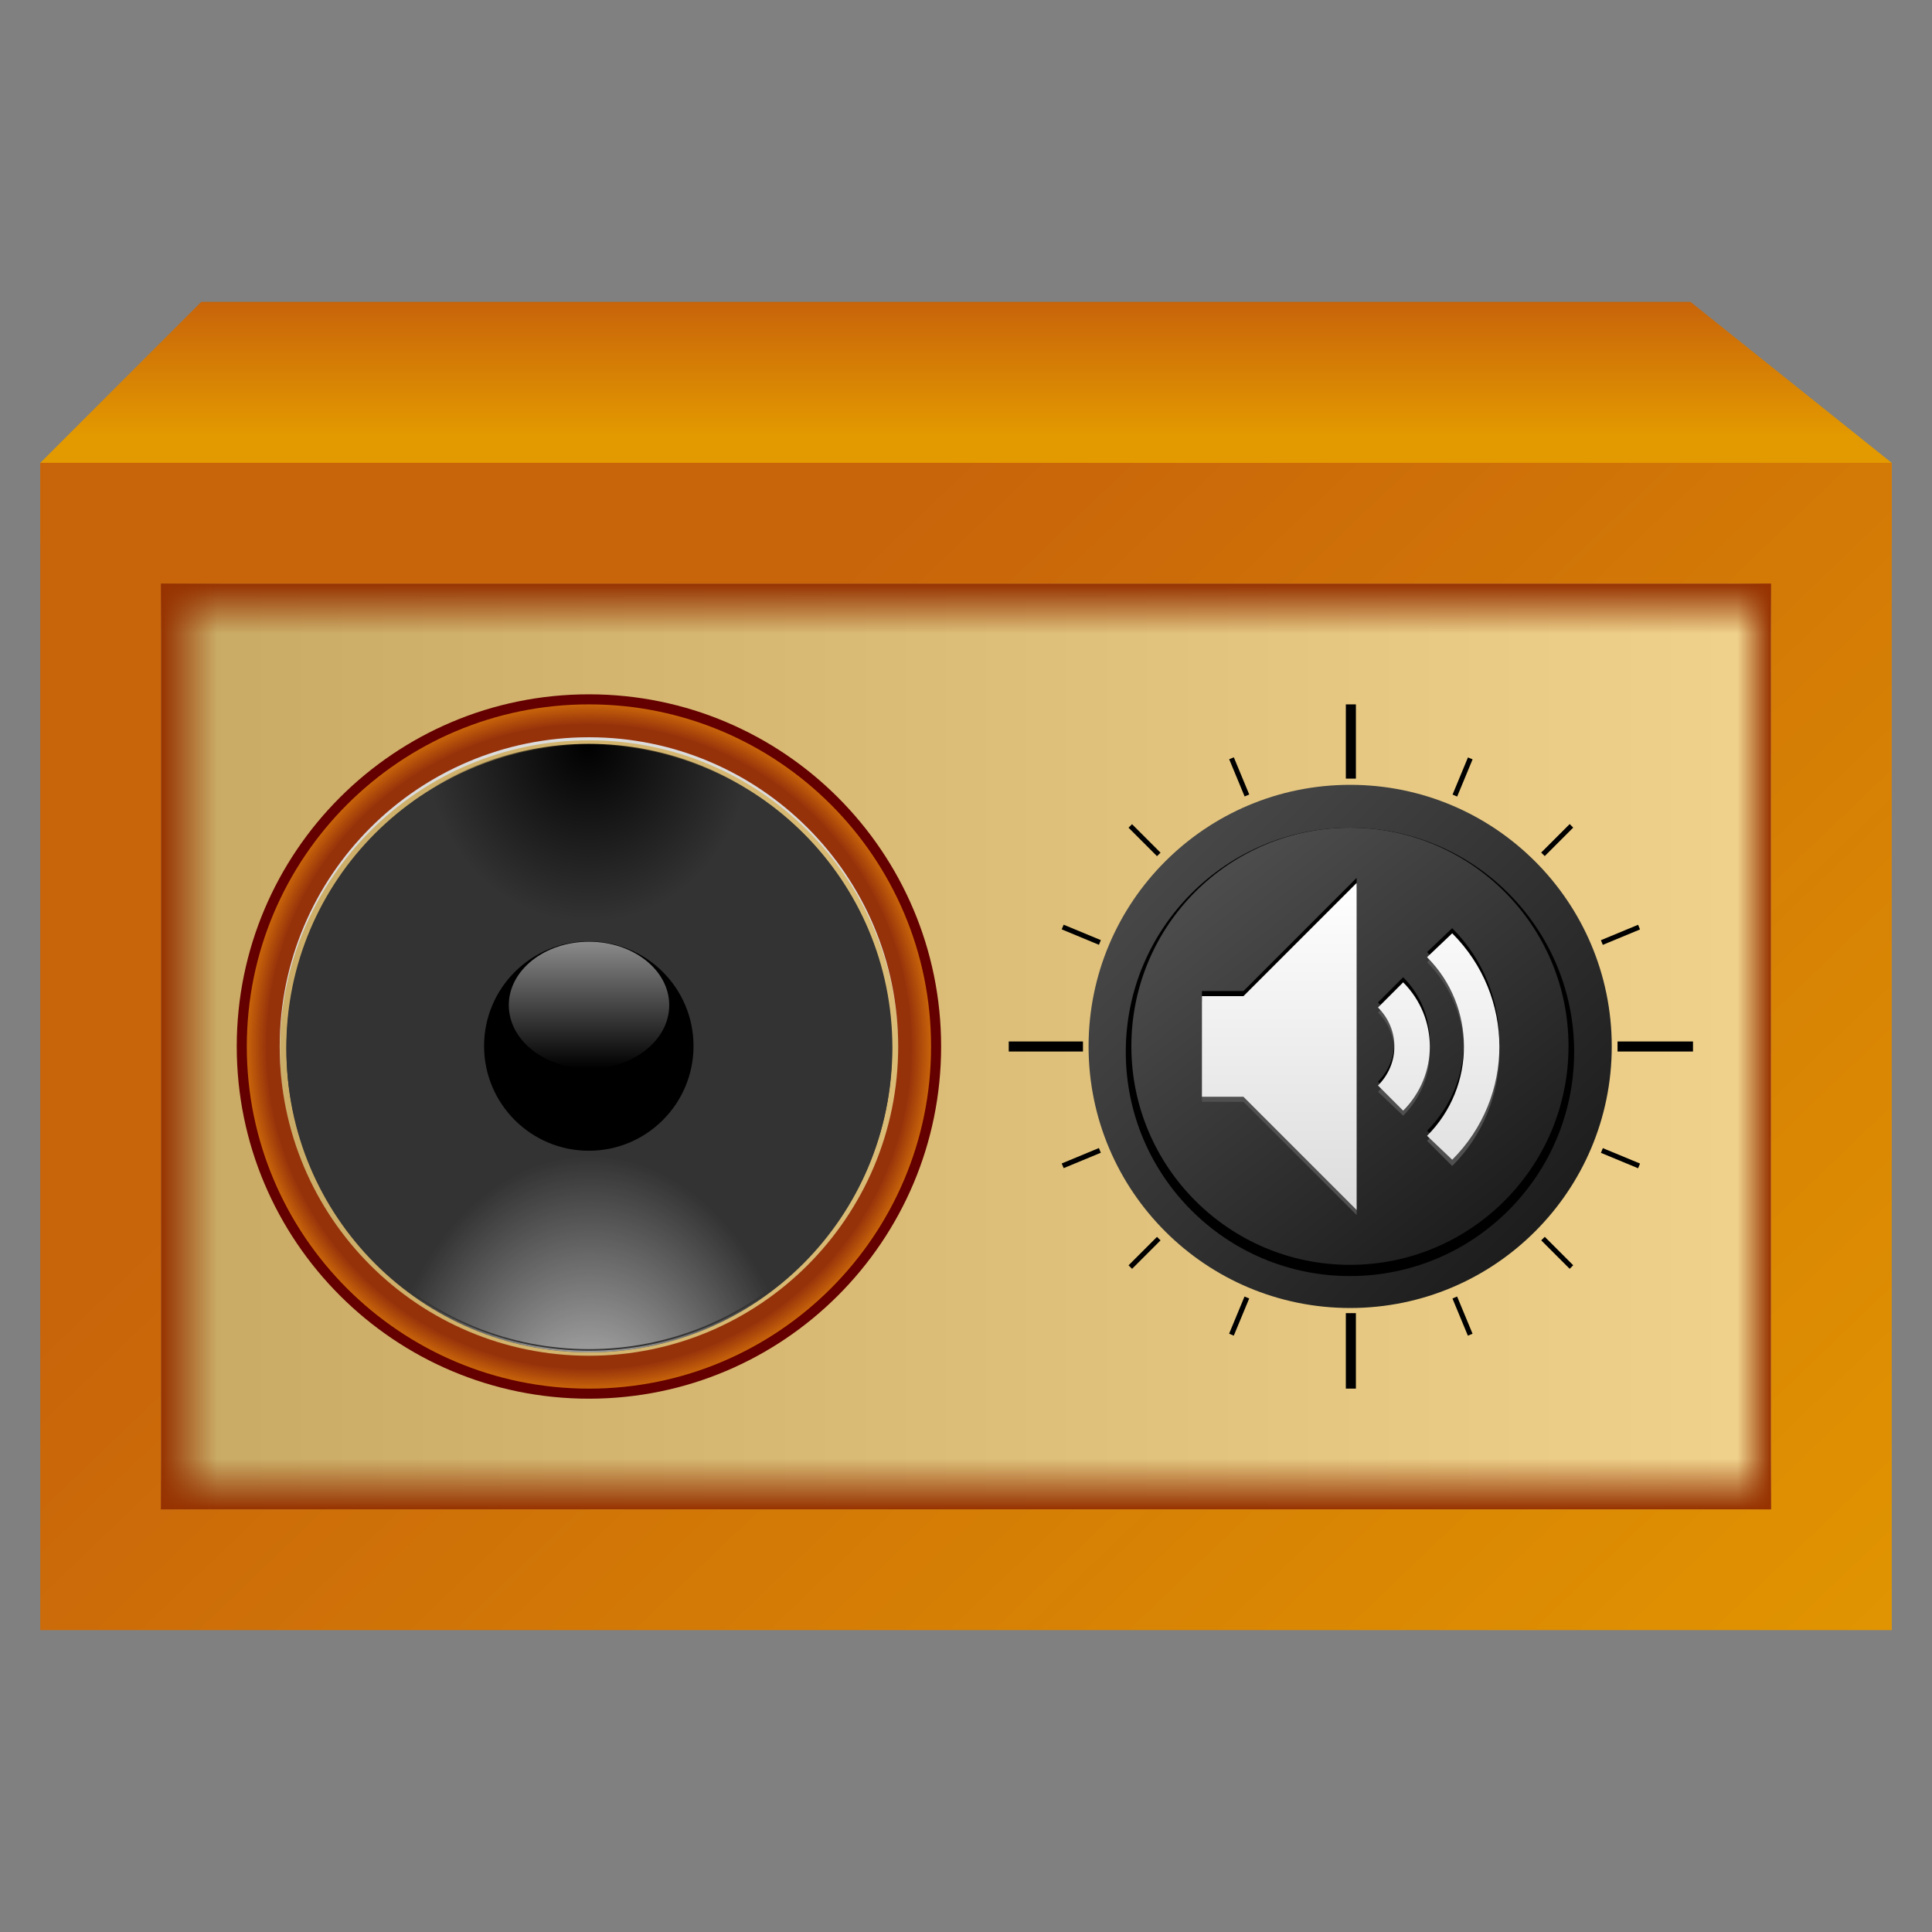 <?xml version="1.0" encoding="UTF-8" standalone="no"?>
<!-- Created with Inkscape (http://www.inkscape.org/) -->

<svg
   xmlns:dc="http://purl.org/dc/elements/1.1/"
   xmlns:cc="http://creativecommons.org/ns#"
   xmlns:rdf="http://www.w3.org/1999/02/22-rdf-syntax-ns#"
   xmlns:svg="http://www.w3.org/2000/svg"
   xmlns="http://www.w3.org/2000/svg"
   xmlns:xlink="http://www.w3.org/1999/xlink"
   xmlns:sodipodi="http://sodipodi.sourceforge.net/DTD/sodipodi-0.dtd"
   xmlns:inkscape="http://www.inkscape.org/namespaces/inkscape"
   width="48"
   height="48"
   id="svg2"
   version="1.1"
   inkscape:version="0.47pre4 r22446"
   sodipodi:docname="listen2.svg">
  <rect width="100%" height="100%" fill="#808080" stroke="none"/>
  <defs
     id="defs4">
    <linearGradient
       id="linearGradient3845">
      <stop
         id="stop3847"
         offset="0"
         style="stop-color:#963200;stop-opacity:1;" />
      <stop
         style="stop-color:#963200;stop-opacity:0;"
         offset="0.035"
         id="stop3849" />
      <stop
         style="stop-color:#963200;stop-opacity:0;"
         offset="0.979"
         id="stop3851" />
      <stop
         id="stop3854"
         offset="1"
         style="stop-color:#963200;stop-opacity:1;" />
    </linearGradient>
    <linearGradient
       id="linearGradient3833">
      <stop
         style="stop-color:#96320a;stop-opacity:1;"
         offset="0"
         id="stop3835" />
      <stop
         id="stop3843"
         offset="0.733"
         style="stop-color:#96320a;stop-opacity:1;" />
      <stop
         id="stop3841"
         offset="0.941"
         style="stop-color:#96320a;stop-opacity:1;" />
      <stop
         style="stop-color:#c8640a;stop-opacity:1;"
         offset="1"
         id="stop3837" />
    </linearGradient>
    <linearGradient
       id="linearGradient3815">
      <stop
         style="stop-color:#963200;stop-opacity:1;"
         offset="0"
         id="stop3817" />
      <stop
         id="stop3819"
         offset="0.054"
         style="stop-color:#963200;stop-opacity:0;" />
      <stop
         id="stop3821"
         offset="0.945"
         style="stop-color:#963200;stop-opacity:0;" />
      <stop
         style="stop-color:#963200;stop-opacity:1;"
         offset="1"
         id="stop3823" />
    </linearGradient>
    <linearGradient
       id="linearGradient3851">
      <stop
         style="stop-color:#ffffff;stop-opacity:1;"
         offset="0"
         id="stop3853" />
      <stop
         style="stop-color:#dcdcdc;stop-opacity:1;"
         offset="1"
         id="stop3855" />
    </linearGradient>
    <linearGradient
       id="linearGradient4297">
      <stop
         id="stop4299"
         offset="0"
         style="stop-color:#505050;stop-opacity:1;" />
      <stop
         id="stop4301"
         offset="1"
         style="stop-color:#141414;stop-opacity:1;" />
    </linearGradient>
    <linearGradient
       id="linearGradient4275">
      <stop
         style="stop-color:#505050;stop-opacity:1;"
         offset="0"
         id="stop4277" />
      <stop
         style="stop-color:#141414;stop-opacity:1;"
         offset="1"
         id="stop4279" />
    </linearGradient>
    <linearGradient
       id="linearGradient4227">
      <stop
         style="stop-color:#505050;stop-opacity:1;"
         offset="0"
         id="stop4229" />
      <stop
         style="stop-color:#c8c8c8;stop-opacity:1;"
         offset="1"
         id="stop4231" />
    </linearGradient>
    <linearGradient
       id="linearGradient3651">
      <stop
         style="stop-color:#646464;stop-opacity:1;"
         offset="0"
         id="stop3653" />
      <stop
         id="stop3655"
         offset="0.022"
         style="stop-color:#3c3c3c;stop-opacity:0;" />
      <stop
         id="stop3657"
         offset="0.979"
         style="stop-color:#3c3c3c;stop-opacity:0;" />
      <stop
         style="stop-color:#3c3c3c;stop-opacity:1;"
         offset="1"
         id="stop3659" />
    </linearGradient>
    <linearGradient
       id="linearGradient3635">
      <stop
         id="stop3637"
         offset="0"
         style="stop-color:#c8640a;stop-opacity:1;" />
      <stop
         style="stop-color:#c8640a;stop-opacity:0;"
         offset="0.107"
         id="stop3645" />
      <stop
         style="stop-color:#c8640a;stop-opacity:0;"
         offset="0.945"
         id="stop3643" />
      <stop
         id="stop3639"
         offset="1"
         style="stop-color:#c8640a;stop-opacity:1;" />
    </linearGradient>
    <linearGradient
       id="linearGradient3625">
      <stop
         style="stop-color:#c8640a;stop-opacity:1;"
         offset="0"
         id="stop3627" />
      <stop
         style="stop-color:#e39900;stop-opacity:1;"
         offset="1"
         id="stop3629" />
    </linearGradient>
    <linearGradient
       id="linearGradient3617">
      <stop
         style="stop-color:#c8640a;stop-opacity:1;"
         offset="0"
         id="stop3619" />
      <stop
         style="stop-color:#f7c62a;stop-opacity:1;"
         offset="1"
         id="stop3621" />
    </linearGradient>
    <linearGradient
       id="linearGradient3605">
      <stop
         style="stop-color:#646464;stop-opacity:1;"
         offset="0"
         id="stop3607" />
      <stop
         id="stop3615"
         offset="0.02"
         style="stop-color:#646464;stop-opacity:0;" />
      <stop
         id="stop3613"
         offset="0.5"
         style="stop-color:#646464;stop-opacity:0;" />
      <stop
         style="stop-color:#646464;stop-opacity:0;"
         offset="1"
         id="stop3609" />
    </linearGradient>
    <linearGradient
       id="linearGradient3595">
      <stop
         style="stop-color:#c8aa64;stop-opacity:1;"
         offset="0"
         id="stop3597" />
      <stop
         style="stop-color:#f0d28c;stop-opacity:1;"
         offset="1"
         id="stop3599" />
    </linearGradient>
    <inkscape:perspective
       sodipodi:type="inkscape:persp3d"
       inkscape:vp_x="0 : 526.18109 : 1"
       inkscape:vp_y="0 : 1000 : 0"
       inkscape:vp_z="744.09448 : 526.18109 : 1"
       inkscape:persp3d-origin="372.04724 : 350.78739 : 1"
       id="perspective10" />
    <linearGradient
       inkscape:collect="always"
       xlink:href="#linearGradient3595"
       id="linearGradient3601"
       x1="4.389"
       y1="1031.675"
       x2="44.389"
       y2="1031.675"
       gradientUnits="userSpaceOnUse" />
    <linearGradient
       inkscape:collect="always"
       xlink:href="#linearGradient3617"
       id="linearGradient3623"
       x1="19.067"
       y1="1021.447"
       x2="47.389"
       y2="1050.994"
       gradientUnits="userSpaceOnUse" />
    <linearGradient
       inkscape:collect="always"
       xlink:href="#linearGradient3625"
       id="linearGradient3631"
       x1="24.389"
       y1="1013.175"
       x2="24.389"
       y2="1017.175"
       gradientUnits="userSpaceOnUse" />
    <linearGradient
       inkscape:collect="always"
       xlink:href="#linearGradient3635"
       id="linearGradient3641"
       gradientUnits="userSpaceOnUse"
       x1="24.389"
       y1="1020.175"
       x2="24.389"
       y2="1043.175" />
    <linearGradient
       inkscape:collect="always"
       xlink:href="#linearGradient3651"
       id="linearGradient3649"
       gradientUnits="userSpaceOnUse"
       x1="4.389"
       y1="1031.675"
       x2="44.389"
       y2="1031.675"
       gradientTransform="translate(1.5852356e-8,4.9042969e-5)" />
    <inkscape:perspective
       sodipodi:type="inkscape:persp3d"
       inkscape:vp_x="0 : 0.5 : 1"
       inkscape:vp_y="0 : 1000 : 0"
       inkscape:vp_z="1 : 0.5 : 1"
       inkscape:persp3d-origin="0.5 : 0.33333333 : 1"
       id="perspective4931" />
    <inkscape:perspective
       sodipodi:type="inkscape:persp3d"
       inkscape:vp_x="0 : 0.5 : 1"
       inkscape:vp_y="0 : 1000 : 0"
       inkscape:vp_z="1 : 0.5 : 1"
       inkscape:persp3d-origin="0.5 : 0.33333333 : 1"
       id="perspective3139" />
    <inkscape:perspective
       id="perspective10-9"
       inkscape:persp3d-origin="372.04724 : 350.78739 : 1"
       inkscape:vp_z="744.09448 : 526.18109 : 1"
       inkscape:vp_y="0 : 1000 : 0"
       inkscape:vp_x="0 : 526.18109 : 1"
       sodipodi:type="inkscape:persp3d" />
    <linearGradient
       id="linearGradient3937">
      <stop
         id="stop3939"
         offset="0"
         style="stop-color:#c8c8c8;stop-opacity:1;" />
      <stop
         style="stop-color:#ebebeb;stop-opacity:1;"
         offset="0.267"
         id="stop3947" />
      <stop
         style="stop-color:#ebebeb;stop-opacity:1;"
         offset="0.75"
         id="stop3945" />
      <stop
         id="stop3941"
         offset="1"
         style="stop-color:#c8c8c8;stop-opacity:1;" />
    </linearGradient>
    <linearGradient
       id="linearGradient3949">
      <stop
         id="stop3951"
         offset="0"
         style="stop-color:#505050;stop-opacity:1;" />
      <stop
         id="stop3953"
         offset="1"
         style="stop-color:#000000;stop-opacity:1;" />
    </linearGradient>
    <linearGradient
       id="linearGradient3984">
      <stop
         id="stop3986"
         offset="0"
         style="stop-color:#ffffff;stop-opacity:0.784;" />
      <stop
         id="stop3988"
         offset="1"
         style="stop-color:#ffffff;stop-opacity:0;" />
    </linearGradient>
    <linearGradient
       id="linearGradient4009">
      <stop
         style="stop-color:#ffffff;stop-opacity:0.784;"
         offset="0"
         id="stop4011" />
      <stop
         style="stop-color:#ffffff;stop-opacity:0;"
         offset="1"
         id="stop4013" />
    </linearGradient>
    <linearGradient
       id="linearGradient4020">
      <stop
         id="stop4022"
         offset="0"
         style="stop-color:#646464;stop-opacity:1;" />
      <stop
         id="stop4024"
         offset="1"
         style="stop-color:#646464;stop-opacity:0;" />
    </linearGradient>
    <linearGradient
       id="linearGradient4098">
      <stop
         id="stop4100"
         offset="0"
         style="stop-color:#333333;stop-opacity:1;" />
      <stop
         id="stop4102"
         offset="1"
         style="stop-color:#333333;stop-opacity:0;" />
    </linearGradient>
    <radialGradient
       inkscape:collect="always"
       xlink:href="#linearGradient4009"
       id="radialGradient3979"
       gradientUnits="userSpaceOnUse"
       gradientTransform="matrix(1.176,5.2882463e-7,-9.4013267e-7,1.642,19.505,854.099)"
       cx="48.322"
       cy="114.194"
       fx="48.322"
       fy="114.194"
       r="13.839" />
    <radialGradient
       inkscape:collect="always"
       xlink:href="#linearGradient4020"
       id="radialGradient3981"
       gradientUnits="userSpaceOnUse"
       gradientTransform="matrix(0.897,0,-2.8299354e-8,-0.982,32.983,1094.481)"
       cx="48.322"
       cy="108.838"
       fx="48.322"
       fy="108.838"
       r="13.839" />
    <linearGradient
       inkscape:collect="always"
       xlink:href="#linearGradient3984"
       id="linearGradient3983"
       gradientUnits="userSpaceOnUse"
       x1="28.75"
       y1="35.673"
       x2="28.75"
       y2="115.5" />
    <inkscape:perspective
       id="perspective4269"
       inkscape:persp3d-origin="0.5 : 0.33333333 : 1"
       inkscape:vp_z="1 : 0.5 : 1"
       inkscape:vp_y="0 : 1000 : 0"
       inkscape:vp_x="0 : 0.5 : 1"
       sodipodi:type="inkscape:persp3d" />
    <linearGradient
       inkscape:collect="always"
       xlink:href="#linearGradient4297"
       id="linearGradient4281"
       x1="30.178"
       y1="22.62"
       x2="41.795"
       y2="34.237"
       gradientUnits="userSpaceOnUse" />
    <linearGradient
       inkscape:collect="always"
       xlink:href="#linearGradient4275"
       id="linearGradient4295"
       x1="32.679"
       y1="22.62"
       x2="41.795"
       y2="34.237"
       gradientUnits="userSpaceOnUse" />
    <radialGradient
       inkscape:collect="always"
       xlink:href="#linearGradient4020"
       id="radialGradient4306"
       gradientUnits="userSpaceOnUse"
       gradientTransform="matrix(0.3,0,0,-0.329,0.509,1059.735)"
       cx="48.322"
       cy="108.838"
       fx="48.322"
       fy="108.838"
       r="13.839" />
    <radialGradient
       inkscape:collect="always"
       xlink:href="#linearGradient4009"
       id="radialGradient4309"
       gradientUnits="userSpaceOnUse"
       gradientTransform="matrix(0.394,1.7699075e-7,-3.1465022e-7,0.549,-4.002,979.282)"
       cx="48.322"
       cy="114.194"
       fx="48.322"
       fy="114.194"
       r="13.839" />
    <linearGradient
       inkscape:collect="always"
       xlink:href="#linearGradient4297"
       id="linearGradient4319"
       x1="7.146"
       y1="1023.175"
       x2="24.146"
       y2="1040.175"
       gradientUnits="userSpaceOnUse"
       gradientTransform="translate(-0.625,0)" />
    <linearGradient
       inkscape:collect="always"
       xlink:href="#linearGradient3984"
       id="linearGradient4321"
       gradientUnits="userSpaceOnUse"
       x1="28.75"
       y1="35.673"
       x2="28.75"
       y2="115.5" />
    <linearGradient
       inkscape:collect="always"
       xlink:href="#linearGradient4275"
       id="linearGradient4356"
       gradientUnits="userSpaceOnUse"
       x1="32.679"
       y1="22.62"
       x2="41.795"
       y2="34.237" />
    <linearGradient
       inkscape:collect="always"
       xlink:href="#linearGradient4297"
       id="linearGradient4358"
       gradientUnits="userSpaceOnUse"
       x1="30.178"
       y1="22.62"
       x2="41.795"
       y2="34.237" />
    <linearGradient
       inkscape:collect="always"
       xlink:href="#linearGradient4297"
       id="linearGradient4475"
       gradientUnits="userSpaceOnUse"
       x1="30.178"
       y1="22.62"
       x2="41.795"
       y2="34.237" />
    <linearGradient
       inkscape:collect="always"
       xlink:href="#linearGradient4275"
       id="linearGradient4477"
       gradientUnits="userSpaceOnUse"
       x1="32.679"
       y1="22.62"
       x2="41.795"
       y2="34.237" />
    <inkscape:perspective
       sodipodi:type="inkscape:persp3d"
       inkscape:vp_x="0 : 24 : 1"
       inkscape:vp_y="0 : 1000 : 0"
       inkscape:vp_z="48 : 24 : 1"
       inkscape:persp3d-origin="24 : 16 : 1"
       id="perspective2438" />
    <linearGradient
       gradientTransform="translate(-15.313,-29.258)"
       y2="52.258"
       x2="39.957"
       y1="38.382"
       x1="39.957"
       gradientUnits="userSpaceOnUse"
       id="linearGradient2450"
       xlink:href="#linearGradient3216"
       inkscape:collect="always" />
    <linearGradient
       y2="52.258"
       x2="39.957"
       y1="38.382"
       x1="39.957"
       gradientUnits="userSpaceOnUse"
       id="linearGradient2446"
       xlink:href="#linearGradient3216"
       inkscape:collect="always" />
    <linearGradient
       y2="52.258"
       x2="39.957"
       y1="38.382"
       x1="39.957"
       gradientUnits="userSpaceOnUse"
       id="linearGradient3229"
       xlink:href="#linearGradient3216"
       inkscape:collect="always" />
    <linearGradient
       gradientUnits="userSpaceOnUse"
       y2="52.258"
       x2="39.957"
       y1="38.382"
       x1="39.957"
       id="linearGradient3222"
       xlink:href="#linearGradient3216"
       inkscape:collect="always" />
    <linearGradient
       y2="19.247"
       x2="24.643"
       y1="11"
       x1="24.643"
       gradientTransform="matrix(1.39,0,0,1.378,38.152,24.11)"
       gradientUnits="userSpaceOnUse"
       id="linearGradient2441"
       xlink:href="#linearGradient3416"
       inkscape:collect="always" />
    <linearGradient
       y2="19.247"
       x2="24.643"
       y1="11"
       x1="24.643"
       gradientTransform="matrix(1.39,0,0,1.378,-9.7,-6.032)"
       gradientUnits="userSpaceOnUse"
       id="linearGradient3244"
       xlink:href="#linearGradient3416"
       inkscape:collect="always" />
    <linearGradient
       y2="19.247"
       x2="24.643"
       y1="11"
       x1="24.643"
       gradientTransform="matrix(1.39,0,0,1.378,-9.7,-6.032)"
       gradientUnits="userSpaceOnUse"
       id="linearGradient3231"
       xlink:href="#linearGradient3416"
       inkscape:collect="always" />
    <linearGradient
       gradientUnits="userSpaceOnUse"
       y2="16"
       x2="49.681"
       y1="16"
       x1="6.969"
       id="linearGradient3325"
       xlink:href="#linearGradient3319"
       inkscape:collect="always" />
    <linearGradient
       y2="19.247"
       x2="24.643"
       y1="11"
       x1="24.643"
       gradientTransform="matrix(1.39,0,0,1.378,-9.613,-6.032)"
       gradientUnits="userSpaceOnUse"
       id="linearGradient3314"
       xlink:href="#linearGradient3416"
       inkscape:collect="always" />
    <linearGradient
       y2="19.247"
       x2="24.643"
       y1="11"
       x1="24.643"
       gradientTransform="matrix(1.016,0,0,1,-0.436,-0.089)"
       gradientUnits="userSpaceOnUse"
       id="linearGradient3432"
       xlink:href="#linearGradient3416"
       inkscape:collect="always" />
    <linearGradient
       gradientTransform="matrix(1.016,0,0,1,-0.436,-0.089)"
       gradientUnits="userSpaceOnUse"
       y2="19.247"
       x2="24.643"
       y1="11"
       x1="24.643"
       id="linearGradient3422"
       xlink:href="#linearGradient3416"
       inkscape:collect="always" />
    <inkscape:perspective
       sodipodi:type="inkscape:persp3d"
       inkscape:vp_x="0 : 526.18109 : 1"
       inkscape:vp_y="0 : 1000 : 0"
       inkscape:vp_z="744.09448 : 526.18109 : 1"
       inkscape:persp3d-origin="372.04724 : 350.78739 : 1"
       id="perspective3335" />
    <inkscape:perspective
       sodipodi:type="inkscape:persp3d"
       inkscape:vp_x="0 : 526.18109 : 1"
       inkscape:vp_y="0 : 1000 : 0"
       inkscape:vp_z="744.09448 : 526.18109 : 1"
       inkscape:persp3d-origin="372.04724 : 350.78739 : 1"
       id="perspective3297" />
    <inkscape:perspective
       sodipodi:type="inkscape:persp3d"
       inkscape:vp_x="0 : 526.18109 : 1"
       inkscape:vp_y="0 : 1000 : 0"
       inkscape:vp_z="744.09448 : 526.18109 : 1"
       inkscape:persp3d-origin="372.04724 : 350.78739 : 1"
       id="perspective2390" />
    <inkscape:perspective
       id="perspective10-1"
       inkscape:persp3d-origin="372.04724 : 350.78739 : 1"
       inkscape:vp_z="744.09448 : 526.18109 : 1"
       inkscape:vp_y="0 : 1000 : 0"
       inkscape:vp_x="0 : 526.18109 : 1"
       sodipodi:type="inkscape:persp3d" />
    <linearGradient
       id="linearGradient3168">
      <stop
         id="stop3170"
         offset="0"
         style="stop-color:#787878;stop-opacity:1;" />
      <stop
         id="stop3172"
         offset="1"
         style="stop-color:#b4b4b4;stop-opacity:1;" />
    </linearGradient>
    <linearGradient
       id="linearGradient3180">
      <stop
         id="stop3182"
         offset="0"
         style="stop-color:#000000;stop-opacity:1;" />
      <stop
         style="stop-color:#ffffff;stop-opacity:1;"
         offset="0.395"
         id="stop3188" />
      <stop
         id="stop3184"
         offset="1"
         style="stop-color:#ffffff;stop-opacity:1;" />
    </linearGradient>
    <linearGradient
       id="linearGradient3241">
      <stop
         style="stop-color:#646464;stop-opacity:1;"
         offset="0"
         id="stop3243" />
      <stop
         id="stop3259"
         offset="0.507"
         style="stop-color:#646464;stop-opacity:1;" />
      <stop
         style="stop-color:#f0f0f0;stop-opacity:1;"
         offset="1"
         id="stop3245" />
    </linearGradient>
    <linearGradient
       id="linearGradient3274">
      <stop
         id="stop3276"
         offset="0"
         style="stop-color:#646464;stop-opacity:1;" />
      <stop
         style="stop-color:#646464;stop-opacity:1;"
         offset="0.444"
         id="stop3278" />
      <stop
         id="stop3280"
         offset="1"
         style="stop-color:#ffffff;stop-opacity:1;" />
    </linearGradient>
    <linearGradient
       id="linearGradient3282">
      <stop
         id="stop3284"
         offset="0"
         style="stop-color:#b4b4b4;stop-opacity:1;" />
      <stop
         id="stop3286"
         offset="1"
         style="stop-color:#dcdcdc;stop-opacity:1;" />
    </linearGradient>
    <linearGradient
       id="linearGradient3305">
      <stop
         id="stop3307"
         offset="0"
         style="stop-color:#646464;stop-opacity:1;" />
      <stop
         style="stop-color:#c8c8c8;stop-opacity:1;"
         offset="0.348"
         id="stop3313" />
      <stop
         id="stop3315"
         offset="0.604"
         style="stop-color:#646464;stop-opacity:1;" />
      <stop
         id="stop3309"
         offset="1"
         style="stop-color:#c8c8c8;stop-opacity:1;" />
    </linearGradient>
    <linearGradient
       id="linearGradient3392">
      <stop
         id="stop3394"
         offset="0"
         style="stop-color:#c80000;stop-opacity:1;" />
      <stop
         id="stop3396"
         offset="1"
         style="stop-color:#e7932d;stop-opacity:1;" />
    </linearGradient>
    <linearGradient
       id="linearGradient3416"
       inkscape:collect="always">
      <stop
         id="stop3418"
         offset="0"
         style="stop-color:#ffffff;stop-opacity:1;" />
      <stop
         id="stop3420"
         offset="1"
         style="stop-color:#ffffff;stop-opacity:0;" />
    </linearGradient>
    <linearGradient
       id="linearGradient3319"
       inkscape:collect="always">
      <stop
         id="stop3321"
         offset="0"
         style="stop-color:#ffffff;stop-opacity:1;" />
      <stop
         id="stop3323"
         offset="1"
         style="stop-color:#ffffff;stop-opacity:0;" />
    </linearGradient>
    <linearGradient
       id="linearGradient3216">
      <stop
         id="stop3218"
         offset="0"
         style="stop-color:#de220c;stop-opacity:1;" />
      <stop
         id="stop3220"
         offset="1"
         style="stop-color:#e35e20;stop-opacity:1;" />
    </linearGradient>
    <linearGradient
       inkscape:collect="always"
       xlink:href="#linearGradient3617"
       id="linearGradient4759"
       gradientUnits="userSpaceOnUse"
       x1="19.067"
       y1="1021.447"
       x2="47.389"
       y2="1050.994" />
    <linearGradient
       inkscape:collect="always"
       xlink:href="#linearGradient3625"
       id="linearGradient4761"
       gradientUnits="userSpaceOnUse"
       x1="24.389"
       y1="1013.175"
       x2="24.389"
       y2="1017.175" />
    <linearGradient
       inkscape:collect="always"
       xlink:href="#linearGradient3595"
       id="linearGradient4763"
       gradientUnits="userSpaceOnUse"
       x1="4.389"
       y1="1031.675"
       x2="44.389"
       y2="1031.675" />
    <linearGradient
       inkscape:collect="always"
       xlink:href="#linearGradient3635"
       id="linearGradient4765"
       gradientUnits="userSpaceOnUse"
       x1="24.389"
       y1="1020.175"
       x2="24.389"
       y2="1043.175" />
    <linearGradient
       inkscape:collect="always"
       xlink:href="#linearGradient3651"
       id="linearGradient4767"
       gradientUnits="userSpaceOnUse"
       gradientTransform="translate(1.5852356e-8,4.9042969e-5)"
       x1="4.389"
       y1="1031.675"
       x2="44.389"
       y2="1031.675" />
    <linearGradient
       inkscape:collect="always"
       xlink:href="#linearGradient4297"
       id="linearGradient4769"
       gradientUnits="userSpaceOnUse"
       gradientTransform="translate(-0.625,0)"
       x1="7.146"
       y1="1023.175"
       x2="24.146"
       y2="1040.175" />
    <radialGradient
       inkscape:collect="always"
       xlink:href="#linearGradient4009"
       id="radialGradient4771"
       gradientUnits="userSpaceOnUse"
       gradientTransform="matrix(0.394,1.7699075e-7,-3.1465022e-7,0.549,-4.002,979.282)"
       cx="48.322"
       cy="114.194"
       fx="48.322"
       fy="114.194"
       r="13.839" />
    <radialGradient
       inkscape:collect="always"
       xlink:href="#linearGradient4020"
       id="radialGradient4773"
       gradientUnits="userSpaceOnUse"
       gradientTransform="matrix(0.3,0,0,-0.329,0.509,1059.735)"
       cx="48.322"
       cy="108.838"
       fx="48.322"
       fy="108.838"
       r="13.839" />
    <linearGradient
       inkscape:collect="always"
       xlink:href="#linearGradient3984"
       id="linearGradient4775"
       gradientUnits="userSpaceOnUse"
       x1="28.75"
       y1="35.673"
       x2="28.75"
       y2="115.5" />
    <linearGradient
       inkscape:collect="always"
       xlink:href="#linearGradient4297"
       id="linearGradient4777"
       gradientUnits="userSpaceOnUse"
       x1="30.178"
       y1="22.62"
       x2="41.795"
       y2="34.237" />
    <linearGradient
       inkscape:collect="always"
       xlink:href="#linearGradient4275"
       id="linearGradient4779"
       gradientUnits="userSpaceOnUse"
       x1="32.679"
       y1="22.62"
       x2="41.795"
       y2="34.237" />
    <inkscape:perspective
       sodipodi:type="inkscape:persp3d"
       inkscape:vp_x="0 : 0.5 : 1"
       inkscape:vp_y="0 : 1000 : 0"
       inkscape:vp_z="1 : 0.5 : 1"
       inkscape:persp3d-origin="0.5 : 0.33333333 : 1"
       id="perspective4931-5" />
    <linearGradient
       y2="115.5"
       x2="28.75"
       y1="35.673"
       x1="28.75"
       gradientUnits="userSpaceOnUse"
       id="linearGradient4141"
       xlink:href="#linearGradient3984-8"
       inkscape:collect="always" />
    <radialGradient
       r="13.839"
       fy="108.838"
       fx="48.322"
       cy="108.838"
       cx="48.322"
       gradientTransform="matrix(0.897,0,-2.8299354e-8,-0.982,32.983,1094.481)"
       gradientUnits="userSpaceOnUse"
       id="radialGradient4139"
       xlink:href="#linearGradient4020-7"
       inkscape:collect="always" />
    <radialGradient
       r="13.839"
       fy="114.194"
       fx="48.322"
       cy="114.194"
       cx="48.322"
       gradientTransform="matrix(1.176,5.2882463e-7,-9.4013267e-7,1.642,19.505,854.099)"
       gradientUnits="userSpaceOnUse"
       id="radialGradient4137"
       xlink:href="#linearGradient4009-7"
       inkscape:collect="always" />
    <linearGradient
       y2="115.5"
       x2="28.75"
       y1="35.673"
       x1="28.75"
       gradientUnits="userSpaceOnUse"
       id="linearGradient4135"
       xlink:href="#linearGradient3984-8"
       inkscape:collect="always" />
    <radialGradient
       r="13.839"
       fy="108.838"
       fx="48.322"
       cy="108.838"
       cx="48.322"
       gradientTransform="matrix(0.897,0,-2.8299354e-8,-0.982,32.983,1094.481)"
       gradientUnits="userSpaceOnUse"
       id="radialGradient4133"
       xlink:href="#linearGradient4020-7"
       inkscape:collect="always" />
    <radialGradient
       r="13.839"
       fy="114.194"
       fx="48.322"
       cy="114.194"
       cx="48.322"
       gradientTransform="matrix(1.176,5.2882463e-7,-9.4013267e-7,1.642,19.505,854.099)"
       gradientUnits="userSpaceOnUse"
       id="radialGradient4131"
       xlink:href="#linearGradient4009-7"
       inkscape:collect="always" />
    <radialGradient
       r="44.194"
       fy="115.626"
       fx="75.509"
       cy="115.626"
       cx="75.509"
       gradientTransform="matrix(1,0,0,0.2,0,92.501)"
       gradientUnits="userSpaceOnUse"
       id="radialGradient4129"
       xlink:href="#linearGradient4098-9"
       inkscape:collect="always" />
    <radialGradient
       r="35.398"
       fy="1009.453"
       fx="75.475"
       cy="1009.453"
       cx="75.475"
       gradientTransform="matrix(1.737,1.113318e-6,-1.1431112e-6,1.783,-55.6,-786.607)"
       gradientUnits="userSpaceOnUse"
       id="radialGradient4127"
       xlink:href="#linearGradient3949-2"
       inkscape:collect="always" />
    <linearGradient
       y2="989.115"
       x2="112.85"
       y1="989.115"
       x1="38.1"
       gradientUnits="userSpaceOnUse"
       id="linearGradient4125"
       xlink:href="#linearGradient3937-1"
       inkscape:collect="always" />
    <inkscape:perspective
       sodipodi:type="inkscape:persp3d"
       inkscape:vp_x="0 : 0.5 : 1"
       inkscape:vp_y="0 : 1000 : 0"
       inkscape:vp_z="1 : 0.5 : 1"
       inkscape:persp3d-origin="0.5 : 0.33333333 : 1"
       id="perspective3139-0" />
    <inkscape:perspective
       id="perspective10-2"
       inkscape:persp3d-origin="372.04724 : 350.78739 : 1"
       inkscape:vp_z="744.09448 : 526.18109 : 1"
       inkscape:vp_y="0 : 1000 : 0"
       inkscape:vp_x="0 : 526.18109 : 1"
       sodipodi:type="inkscape:persp3d" />
    <linearGradient
       id="linearGradient3937-1">
      <stop
         id="stop3939-0"
         offset="0"
         style="stop-color:#c8c8c8;stop-opacity:1;" />
      <stop
         style="stop-color:#ebebeb;stop-opacity:1;"
         offset="0.267"
         id="stop3947-4" />
      <stop
         style="stop-color:#ebebeb;stop-opacity:1;"
         offset="0.75"
         id="stop3945-2" />
      <stop
         id="stop3941-2"
         offset="1"
         style="stop-color:#c8c8c8;stop-opacity:1;" />
    </linearGradient>
    <linearGradient
       id="linearGradient3949-2">
      <stop
         id="stop3951-9"
         offset="0"
         style="stop-color:#505050;stop-opacity:1;" />
      <stop
         id="stop3953-6"
         offset="1"
         style="stop-color:#000000;stop-opacity:1;" />
    </linearGradient>
    <linearGradient
       id="linearGradient3984-8">
      <stop
         id="stop3986-0"
         offset="0"
         style="stop-color:#ffffff;stop-opacity:0.784;" />
      <stop
         id="stop3988-4"
         offset="1"
         style="stop-color:#ffffff;stop-opacity:0;" />
    </linearGradient>
    <linearGradient
       id="linearGradient4009-7">
      <stop
         style="stop-color:#ffffff;stop-opacity:0.784;"
         offset="0"
         id="stop4011-0" />
      <stop
         style="stop-color:#ffffff;stop-opacity:0;"
         offset="1"
         id="stop4013-4" />
    </linearGradient>
    <linearGradient
       id="linearGradient4020-7">
      <stop
         id="stop4022-5"
         offset="0"
         style="stop-color:#000000;stop-opacity:1;" />
      <stop
         id="stop4024-8"
         offset="1"
         style="stop-color:#000000;stop-opacity:0;" />
    </linearGradient>
    <linearGradient
       id="linearGradient4098-9">
      <stop
         id="stop4100-1"
         offset="0"
         style="stop-color:#333333;stop-opacity:1;" />
      <stop
         id="stop4102-0"
         offset="1"
         style="stop-color:#333333;stop-opacity:0;" />
    </linearGradient>
    <linearGradient
       inkscape:collect="always"
       xlink:href="#linearGradient3937-1"
       id="linearGradient3197"
       gradientUnits="userSpaceOnUse"
       x1="38.1"
       y1="989.115"
       x2="112.85"
       y2="989.115" />
    <radialGradient
       inkscape:collect="always"
       xlink:href="#linearGradient3949-2"
       id="radialGradient3199"
       gradientUnits="userSpaceOnUse"
       gradientTransform="matrix(1.737,1.113318e-6,-1.1431112e-6,1.783,-55.6,-786.607)"
       cx="75.475"
       cy="1009.453"
       fx="75.475"
       fy="1009.453"
       r="35.398" />
    <radialGradient
       inkscape:collect="always"
       xlink:href="#linearGradient4098-9"
       id="radialGradient3201"
       gradientUnits="userSpaceOnUse"
       gradientTransform="matrix(1,0,0,0.2,0,92.501)"
       cx="75.509"
       cy="115.626"
       fx="75.509"
       fy="115.626"
       r="44.194" />
    <radialGradient
       inkscape:collect="always"
       xlink:href="#linearGradient4009-7"
       id="radialGradient3203"
       gradientUnits="userSpaceOnUse"
       gradientTransform="matrix(1.176,5.2882463e-7,-9.4013267e-7,1.642,19.505,854.099)"
       cx="48.322"
       cy="114.194"
       fx="48.322"
       fy="114.194"
       r="13.839" />
    <radialGradient
       inkscape:collect="always"
       xlink:href="#linearGradient4020-7"
       id="radialGradient3205"
       gradientUnits="userSpaceOnUse"
       gradientTransform="matrix(0.897,0,-2.8299354e-8,-0.982,32.983,1094.481)"
       cx="48.322"
       cy="108.838"
       fx="48.322"
       fy="108.838"
       r="13.839" />
    <linearGradient
       inkscape:collect="always"
       xlink:href="#linearGradient3984-8"
       id="linearGradient3207"
       gradientUnits="userSpaceOnUse"
       x1="28.75"
       y1="35.673"
       x2="28.75"
       y2="115.5" />
    <radialGradient
       inkscape:collect="always"
       xlink:href="#linearGradient4009-7"
       id="radialGradient3209"
       gradientUnits="userSpaceOnUse"
       gradientTransform="matrix(1.176,5.2882463e-7,-9.4013267e-7,1.642,19.505,854.099)"
       cx="48.322"
       cy="114.194"
       fx="48.322"
       fy="114.194"
       r="13.839" />
    <radialGradient
       inkscape:collect="always"
       xlink:href="#linearGradient4020-7"
       id="radialGradient3211"
       gradientUnits="userSpaceOnUse"
       gradientTransform="matrix(0.897,0,-2.8299354e-8,-0.982,32.983,1094.481)"
       cx="48.322"
       cy="108.838"
       fx="48.322"
       fy="108.838"
       r="13.839" />
    <linearGradient
       inkscape:collect="always"
       xlink:href="#linearGradient3984-8"
       id="linearGradient3213"
       gradientUnits="userSpaceOnUse"
       x1="28.75"
       y1="35.673"
       x2="28.75"
       y2="115.5" />
    <radialGradient
       inkscape:collect="always"
       xlink:href="#linearGradient3949-2"
       id="radialGradient3231"
       gradientUnits="userSpaceOnUse"
       gradientTransform="matrix(0.653,4.1848825e-7,-4.296873e-7,0.67,27.146,352.213)"
       cx="75.475"
       cy="1009.453"
       fx="75.475"
       fy="1009.453"
       r="35.398" />
    <linearGradient
       inkscape:collect="always"
       xlink:href="#linearGradient3937-1"
       id="linearGradient3234"
       gradientUnits="userSpaceOnUse"
       x1="38.1"
       y1="989.115"
       x2="112.85"
       y2="989.115"
       gradientTransform="matrix(0.376,0,0,0.376,48.045,647.893)" />
    <radialGradient
       inkscape:collect="always"
       xlink:href="#linearGradient4009-7"
       id="radialGradient3236"
       gradientUnits="userSpaceOnUse"
       gradientTransform="matrix(1.176,5.2882463e-7,-9.4013267e-7,1.642,19.505,854.099)"
       cx="48.322"
       cy="114.194"
       fx="48.322"
       fy="114.194"
       r="13.839" />
    <radialGradient
       inkscape:collect="always"
       xlink:href="#linearGradient4020-7"
       id="radialGradient3238"
       gradientUnits="userSpaceOnUse"
       gradientTransform="matrix(0.897,0,-2.8299354e-8,-0.982,32.983,1094.481)"
       cx="48.322"
       cy="108.838"
       fx="48.322"
       fy="108.838"
       r="13.839" />
    <linearGradient
       inkscape:collect="always"
       xlink:href="#linearGradient3984-8"
       id="linearGradient3240"
       gradientUnits="userSpaceOnUse"
       x1="28.75"
       y1="35.673"
       x2="28.75"
       y2="115.5" />
    <radialGradient
       inkscape:collect="always"
       xlink:href="#linearGradient4020"
       id="radialGradient3260"
       gradientUnits="userSpaceOnUse"
       gradientTransform="matrix(0.3,0,0,-0.329,0.12,1058.422)"
       cx="48.322"
       cy="108.838"
       fx="48.322"
       fy="108.838"
       r="13.839" />
    <radialGradient
       inkscape:collect="always"
       xlink:href="#linearGradient4009"
       id="radialGradient3263"
       gradientUnits="userSpaceOnUse"
       gradientTransform="matrix(0.394,1.7699075e-7,-3.1465022e-7,0.549,-4.391,977.969)"
       cx="48.322"
       cy="114.194"
       fx="48.322"
       fy="114.194"
       r="13.839" />
    <linearGradient
       inkscape:collect="always"
       xlink:href="#linearGradient4297"
       id="linearGradient3267"
       gradientUnits="userSpaceOnUse"
       gradientTransform="translate(-1.014,-1.313)"
       x1="7.146"
       y1="1023.175"
       x2="24.146"
       y2="1040.175" />
    <linearGradient
       inkscape:collect="always"
       xlink:href="#linearGradient3845"
       id="linearGradient3270"
       gradientUnits="userSpaceOnUse"
       gradientTransform="translate(-0.389,-1.313)"
       x1="4.389"
       y1="1031.675"
       x2="44.389"
       y2="1031.675" />
    <linearGradient
       inkscape:collect="always"
       xlink:href="#linearGradient3815"
       id="linearGradient3273"
       gradientUnits="userSpaceOnUse"
       x1="24.389"
       y1="1020.175"
       x2="24.389"
       y2="1043.175"
       gradientTransform="translate(-0.389,-1.313)" />
    <linearGradient
       inkscape:collect="always"
       xlink:href="#linearGradient3595"
       id="linearGradient3276"
       gradientUnits="userSpaceOnUse"
       x1="4.389"
       y1="1031.675"
       x2="44.389"
       y2="1031.675"
       gradientTransform="translate(-0.389,-1.313)" />
    <linearGradient
       inkscape:collect="always"
       xlink:href="#linearGradient3625"
       id="linearGradient3279"
       gradientUnits="userSpaceOnUse"
       x1="24.389"
       y1="1013.175"
       x2="24.389"
       y2="1016.481"
       gradientTransform="translate(-0.389,-1.313)" />
    <linearGradient
       inkscape:collect="always"
       xlink:href="#linearGradient3625"
       id="linearGradient3283"
       gradientUnits="userSpaceOnUse"
       x1="19.067"
       y1="1021.447"
       x2="47.389"
       y2="1050.994"
       gradientTransform="translate(-0.389,-1.313)" />
    <linearGradient
       inkscape:collect="always"
       xlink:href="#linearGradient3984-8"
       id="linearGradient3837"
       gradientUnits="userSpaceOnUse"
       x1="28.75"
       y1="35.673"
       x2="28.75"
       y2="115.5" />
    <radialGradient
       inkscape:collect="always"
       xlink:href="#linearGradient4020-7"
       id="radialGradient3842"
       gradientUnits="userSpaceOnUse"
       gradientTransform="matrix(0.293,0,0,-0.321,0.457,1057.771)"
       cx="48.322"
       cy="108.838"
       fx="48.322"
       fy="108.838"
       r="13.839" />
    <radialGradient
       inkscape:collect="always"
       xlink:href="#linearGradient4009-7"
       id="radialGradient3845"
       gradientUnits="userSpaceOnUse"
       gradientTransform="matrix(0.385,1.7288498e-7,-3.0735107e-7,0.537,-3.95,979.184)"
       cx="48.322"
       cy="114.194"
       fx="48.322"
       fy="114.194"
       r="13.839" />
    <linearGradient
       inkscape:collect="always"
       xlink:href="#linearGradient3851"
       id="linearGradient3857"
       x1="33.556"
       y1="1026.299"
       x2="33.556"
       y2="1034.424"
       gradientUnits="userSpaceOnUse" />
    <radialGradient
       inkscape:collect="always"
       xlink:href="#linearGradient3833"
       id="radialGradient3839"
       cx="14.632"
       cy="1030.362"
       fx="14.632"
       fy="1030.362"
       r="8.5"
       gradientTransform="translate(0,1.2121907e-5)"
       gradientUnits="userSpaceOnUse" />
  </defs>
  <sodipodi:namedview
     id="base"
     pagecolor="#ffffff"
     bordercolor="#666666"
     borderopacity="1.0"
     inkscape:pageopacity="0.0"
     inkscape:pageshadow="2"
     inkscape:zoom="7.9195959"
     inkscape:cx="18.657421"
     inkscape:cy="17.390617"
     inkscape:document-units="px"
     inkscape:current-layer="layer1"
     showgrid="false"
     inkscape:window-width="1280"
     inkscape:window-height="712"
     inkscape:window-x="0"
     inkscape:window-y="25"
     inkscape:window-maximized="1" />
  <g
     inkscape:label="Livello 1"
     inkscape:groupmode="layer"
     id="layer1"
     transform="translate(0,-1004.362)">
    <path
       style="fill:url(#linearGradient3279);fill-opacity:1;stroke:none"
       d="m 5,1011.862 37,0 5,4 0,2 -46,0 -8e-8,-2 4,-4 z"
       id="rect2818"
       sodipodi:nodetypes="ccccccc" />
    <rect
       style="fill:url(#linearGradient3283);fill-opacity:1.0;stroke:none"
       id="rect2816"
       width="46"
       height="29"
       x="1"
       y="1015.862" />
    <rect
       y="1018.862"
       x="4"
       height="23"
       width="40"
       id="rect2821"
       style="fill:url(#linearGradient3276);fill-opacity:1;stroke:none" />
    <rect
       style="fill:url(#linearGradient3273);fill-opacity:1;stroke:none"
       id="rect3633"
       width="40"
       height="23"
       x="4"
       y="1018.862" />
    <rect
       y="1018.862"
       x="4"
       height="23"
       width="40"
       id="rect3647"
       style="fill:url(#linearGradient3270);fill-opacity:1;stroke:none" />
    <g
       id="g4082"
       transform="matrix(0.327,0,0,0.327,-10.326,699.959)">
      <path
         id="path3964-0"
         transform="translate(0,924.362)"
         d="m 76.344,60.281 c -14.359,0 -26,11.641 -26,26 0,14.359 11.641,26 26,26 14.359,0 26,-11.641 26,-26 0,-14.359 -11.641,-26 -26,-26 z m 0,2.5 c 12.979,0 23.5,10.521 23.5,23.5 0,12.979 -10.521,23.5 -23.5,23.5 -12.979,0 -23.5,-10.521 -23.5,-23.5 0,-12.979 10.521,-23.5 23.5,-23.5 z"
         style="fill:#dcdcdc;fill-opacity:1;stroke:none" />
      <path
         transform="matrix(0.831,0,0,0.831,52.453,937.667)"
         d="M 56.429,87.821 C 56.429,103.108 44.036,115.5 28.75,115.5 13.464,115.5 1.071,103.108 1.071,87.821 1.071,72.535 13.464,60.143 28.75,60.143 c 15.286,0 27.679,12.392 27.679,27.679 z"
         sodipodi:ry="27.678572"
         sodipodi:rx="27.678572"
         sodipodi:cy="87.821426"
         sodipodi:cx="28.75"
         id="path3969-2"
         style="fill:#333333;fill-opacity:1;stroke:none"
         sodipodi:type="arc" />
      <path
         sodipodi:nodetypes="cccc"
         id="path3995-8"
         d="m 92.607,1026.907 c -8.982,8.982 -23.545,8.982 -32.527,0 4.743,-4.631 9.29,-9.486 16.263,-11.567 6.574,2.428 11.587,5.725 16.263,11.567 z"
         style="fill:url(#radialGradient3236);fill-opacity:1;stroke:none" />
      <path
         style="fill:url(#radialGradient3238);fill-opacity:1;stroke:none"
         d="m 92.607,994.38 c -8.982,-8.982 -23.545,-8.982 -32.527,0 4.743,4.631 9.29,9.486 16.263,11.567 6.574,-2.428 11.587,-5.725 16.263,-11.567 z"
         id="path4028-3"
         sodipodi:nodetypes="cccc" />
      <path
         sodipodi:type="arc"
         style="fill:#000000;fill-opacity:1;stroke:none"
         id="path3980-8"
         sodipodi:cx="28.75"
         sodipodi:cy="87.821426"
         sodipodi:rx="27.678572"
         sodipodi:ry="27.678572"
         d="M 56.429,87.821 C 56.429,103.108 44.036,115.5 28.75,115.5 13.464,115.5 1.071,103.108 1.071,87.821 1.071,72.535 13.464,60.143 28.75,60.143 c 15.286,0 27.679,12.392 27.679,27.679 z"
         transform="matrix(0.288,0,0,0.288,68.066,985.357)" />
      <path
         transform="matrix(0.22,0,0,0.174,70.017,992.192)"
         d="M 56.429,87.821 C 56.429,103.108 44.036,115.5 28.75,115.5 13.464,115.5 1.071,103.108 1.071,87.821 1.071,72.535 13.464,60.143 28.75,60.143 c 15.286,0 27.679,12.392 27.679,27.679 z"
         sodipodi:ry="27.678572"
         sodipodi:rx="27.678572"
         sodipodi:cy="87.821426"
         sodipodi:cx="28.75"
         id="path3982-0"
         style="fill:url(#linearGradient3240);fill-opacity:1;stroke:none"
         sodipodi:type="arc" />
    </g>
    <path
       sodipodi:type="arc"
       style="fill:url(#linearGradient4777);fill-opacity:1;stroke:none"
       id="path4259"
       sodipodi:cx="35.986683"
       sodipodi:cy="28.428295"
       sodipodi:rx="5.8083773"
       sodipodi:ry="5.8083773"
       d="m 41.795,28.428 c 0,3.208 -2.6,5.808 -5.808,5.808 -3.208,0 -5.808,-2.6 -5.808,-5.808 0,-3.208 2.6,-5.808 5.808,-5.808 3.208,0 5.808,2.6 5.808,5.808 z"
       transform="matrix(1.119,0,0,1.119,-6.725,998.549)" />
    <path
       transform="matrix(0.959,0,0,0.959,-0.972,1003.233)"
       d="m 41.795,28.428 c 0,3.208 -2.6,5.808 -5.808,5.808 -3.208,0 -5.808,-2.6 -5.808,-5.808 0,-3.208 2.6,-5.808 5.808,-5.808 3.208,0 5.808,2.6 5.808,5.808 z"
       sodipodi:ry="5.8083773"
       sodipodi:rx="5.8083773"
       sodipodi:cy="28.428295"
       sodipodi:cx="35.986683"
       id="path4283"
       style="fill:#000000;fill-opacity:1;stroke:none"
       sodipodi:type="arc" />
    <path
       sodipodi:type="arc"
       style="fill:url(#linearGradient4779);fill-opacity:1;stroke:none"
       id="path4287"
       sodipodi:cx="35.986683"
       sodipodi:cy="28.428295"
       sodipodi:rx="5.8083773"
       sodipodi:ry="5.8083773"
       d="m 41.795,28.428 c 0,3.208 -2.6,5.808 -5.808,5.808 -3.208,0 -5.808,-2.6 -5.808,-5.808 0,-3.208 2.6,-5.808 5.808,-5.808 3.208,0 5.808,2.6 5.808,5.808 z"
       transform="matrix(0.935,0,0,0.935,-0.109,1003.776)" />
    <path
       style="fill:#000000;fill-opacity:1;stroke:none"
       d="m 25.062,1030.237 0,0.25 1.844,0 c -8.37e-4,-0.043 0,-0.083 0,-0.125 0,-0.043 -8.37e-4,-0.083 0,-0.125 l -1.844,0 z m 15.125,0 c 8.35e-4,0.043 0,0.083 0,0.125 0,0.043 8.35e-4,0.083 0,0.125 l 1.875,0 0,-0.25 -1.875,0 z"
       id="rect4402" />
    <path
       id="path4409"
       d="m 33.687,1021.862 -0.25,0 0,1.844 c 0.042,-8e-4 0.082,0 0.125,0 0.043,0 0.083,-8e-4 0.125,0 l 0,-1.844 z m 0,15.125 c -0.042,7e-4 -0.082,0 -0.125,0 -0.043,0 -0.083,7e-4 -0.125,0 l 0,1.875 0.25,0 0,-1.875 z"
       style="fill:#000000;fill-opacity:1;stroke:none" />
    <path
       style="fill:#000000;fill-opacity:1;stroke:none"
       d="m 28.038,1035.798 0.088,0.088 0.707,-0.707 c -0.015,-0.015 -0.029,-0.028 -0.044,-0.044 -0.015,-0.015 -0.029,-0.028 -0.044,-0.043 l -0.707,0.707 z M 38.291,1025.545 c 0.015,0.015 0.029,0.028 0.044,0.043 0.015,0.015 0.029,0.028 0.044,0.043 l 0.707,-0.707 -0.088,-0.088 -0.707,0.707 z"
       id="rect4413" />
    <path
       id="path4420"
       d="m 28.126,1024.838 -0.088,0.088 0.707,0.707 c 0.015,-0.015 0.029,-0.028 0.044,-0.043 0.015,-0.015 0.029,-0.028 0.044,-0.043 l -0.707,-0.707 z m 10.253,10.253 c -0.015,0.015 -0.029,0.028 -0.044,0.044 -0.015,0.015 -0.029,0.028 -0.044,0.043 l 0.707,0.707 0.088,-0.088 -0.707,-0.707 z"
       style="fill:#000000;fill-opacity:1;stroke:none" />
    <path
       id="path4422"
       d="m 30.538,1037.498 0.115,0.048 0.383,-0.924 c -0.02,-0.01 -0.038,-0.016 -0.058,-0.024 -0.02,-0.01 -0.038,-0.016 -0.058,-0.025 l -0.383,0.924 z m 5.549,-13.396 c 0.02,0.01 0.038,0.016 0.058,0.025 0.02,0.01 0.038,0.015 0.058,0.025 l 0.383,-0.924 -0.115,-0.048 -0.383,0.924 z"
       style="fill:#000000;fill-opacity:1;stroke:none" />
    <path
       style="fill:#000000;fill-opacity:1;stroke:none"
       d="m 36.47,1037.546 0.115,-0.048 -0.383,-0.924 c -0.02,0.01 -0.038,0.016 -0.058,0.024 -0.02,0.01 -0.038,0.016 -0.058,0.025 l 0.383,0.924 z m -5.549,-13.396 c 0.02,-0.01 0.038,-0.016 0.058,-0.024 0.02,-0.01 0.038,-0.016 0.058,-0.025 l -0.383,-0.924 -0.115,0.048 0.383,0.924 z"
       id="path4424" />
    <path
       id="path4426"
       d="m 40.698,1033.386 0.048,-0.116 -0.924,-0.383 c -0.007,0.023 -0.016,0.038 -0.024,0.059 -0.007,0.022 -0.016,0.039 -0.024,0.058 l 0.924,0.383 z M 27.302,1027.837 c 0.007,-0.022 0.016,-0.039 0.024,-0.059 0.007,-0.022 0.015,-0.039 0.024,-0.059 l -0.924,-0.383 -0.048,0.116 0.924,0.383 z"
       style="fill:#000000;fill-opacity:1;stroke:none" />
    <path
       style="fill:#000000;fill-opacity:1;stroke:none"
       d="m 40.746,1027.454 -0.048,-0.116 -0.924,0.383 c 0.01,0.022 0.016,0.039 0.024,0.058 0.01,0.02 0.016,0.039 0.023,0.058 l 0.924,-0.383 z m -13.396,5.549 c -0.01,-0.02 -0.016,-0.039 -0.024,-0.059 -0.01,-0.02 -0.016,-0.039 -0.024,-0.059 l -0.924,0.383 0.049,0.116 0.924,-0.383 z"
       id="path4428" />
    <path
       style="fill:#000000;fill-opacity:1;fill-rule:evenodd;stroke:none"
       d="m 33.705,1026.172 -2.812,2.812 -1.031,0 0,2.5 1.031,0 2.812,2.812 0,-8.125 z m 2.375,1.25 -0.625,0.594 c 1.222,1.222 1.222,3.215 0,4.438 l 0.625,0.625 c 1.562,-1.562 1.562,-4.095 0,-5.656 z m -1.219,1.219 -0.625,0.625 c 0.543,0.543 0.543,1.426 0,1.969 l 0.625,0.594 c 0.883,-0.883 0.883,-2.305 0,-3.188 z"
       id="path4700" />
    <path
       style="fill:#505050;fill-opacity:1;fill-rule:evenodd;stroke:none"
       d="m 33.705,1026.424 -2.812,2.812 -1.031,0 0,2.5 1.031,0 2.812,2.812 0,-8.125 z m 2.375,1.25 -0.625,0.594 c 1.222,1.222 1.222,3.215 0,4.438 l 0.625,0.625 c 1.562,-1.562 1.562,-4.095 0,-5.656 z m -1.219,1.219 -0.625,0.625 c 0.543,0.543 0.543,1.425 0,1.969 l 0.625,0.594 c 0.883,-0.883 0.883,-2.305 0,-3.188 z"
       id="path4711" />
    <path
       style="fill:url(#linearGradient3857);fill-opacity:1;fill-rule:evenodd;stroke:none"
       d="m 33.705,1026.299 -2.812,2.812 -1.031,0 0,2.5 1.031,0 2.812,2.812 0,-8.125 z m 2.375,1.25 -0.625,0.594 c 1.222,1.222 1.222,3.215 0,4.438 l 0.625,0.594 c 1.562,-1.562 1.562,-4.063 0,-5.625 z m -1.219,1.219 -0.625,0.625 c 0.543,0.543 0.543,1.394 0,1.938 l 0.625,0.625 c 0.883,-0.883 0.883,-2.305 0,-3.188 z"
       id="path4131" />
    <path
       style="fill:#640000;fill-opacity:1;stroke:none"
       d="m 14.632,1021.612 c -4.832,0 -8.75,3.917 -8.75,8.75 0,4.833 3.918,8.75 8.75,8.75 4.832,0 8.75,-3.917 8.75,-8.75 0,-4.832 -3.918,-8.75 -8.75,-8.75 z m 0,0.841 c 4.368,0 7.909,3.541 7.909,7.909 0,4.368 -3.541,7.909 -7.909,7.909 -4.368,0 -7.909,-3.541 -7.909,-7.909 0,-4.368 3.541,-7.909 7.909,-7.909 z"
       id="path3849" />
    <path
       id="path3815"
       d="m 14.632,1021.862 c -4.694,0 -8.5,3.806 -8.5,8.5 0,4.694 3.806,8.5 8.5,8.5 4.694,0 8.5,-3.805 8.5,-8.5 0,-4.694 -3.806,-8.5 -8.5,-8.5 z m 0,0.817 c 4.243,0 7.683,3.44 7.683,7.683 0,4.243 -3.44,7.683 -7.683,7.683 -4.243,0 -7.683,-3.44 -7.683,-7.683 0,-4.243 3.44,-7.683 7.683,-7.683 z"
       style="fill:url(#radialGradient3839);fill-opacity:1;stroke:none" />
    <path
       transform="matrix(0.272,0,0,0.272,6.822,1006.504)"
       d="M 56.429,87.821 C 56.429,103.108 44.036,115.5 28.75,115.5 13.464,115.5 1.071,103.108 1.071,87.821 1.071,72.535 13.464,60.143 28.75,60.143 c 15.286,0 27.679,12.392 27.679,27.679 z"
       sodipodi:ry="27.678572"
       sodipodi:rx="27.678572"
       sodipodi:cy="87.821426"
       sodipodi:cx="28.75"
       id="path3817"
       style="fill:#333333;fill-opacity:1;stroke:none"
       sodipodi:type="arc" />
    <path
       sodipodi:nodetypes="cccc"
       id="path3819"
       d="m 19.949,1035.679 c -2.936,2.936 -7.697,2.936 -10.634,0 1.551,-1.514 3.037,-3.101 5.317,-3.782 2.149,0.794 3.788,1.872 5.317,3.782 z"
       style="fill:url(#radialGradient3845);fill-opacity:1;stroke:none" />
    <path
       style="fill:url(#radialGradient3842);fill-opacity:1;stroke:none"
       d="m 19.949,1025.045 c -2.936,-2.936 -7.697,-2.936 -10.634,0 1.551,1.514 3.037,3.101 5.317,3.782 2.149,-0.794 3.788,-1.872 5.317,-3.782 z"
       id="path3821"
       sodipodi:nodetypes="cccc" />
    <path
       sodipodi:type="arc"
       style="fill:#000000;fill-opacity:1;stroke:none"
       id="path3823"
       sodipodi:cx="28.75"
       sodipodi:cy="87.821426"
       sodipodi:rx="27.678572"
       sodipodi:ry="27.678572"
       d="M 56.429,87.821 C 56.429,103.108 44.036,115.5 28.75,115.5 13.464,115.5 1.071,103.108 1.071,87.821 1.071,72.535 13.464,60.143 28.75,60.143 c 15.286,0 27.679,12.392 27.679,27.679 z"
       transform="matrix(0.094,0,0,0.094,11.926,1022.095)" />
    <path
       transform="matrix(0.072,0,0,0.057,12.564,1024.33)"
       d="M 56.429,87.821 C 56.429,103.108 44.036,115.5 28.75,115.5 13.464,115.5 1.071,103.108 1.071,87.821 1.071,72.535 13.464,60.143 28.75,60.143 c 15.286,0 27.679,12.392 27.679,27.679 z"
       sodipodi:ry="27.678572"
       sodipodi:rx="27.678572"
       sodipodi:cy="87.821426"
       sodipodi:cx="28.75"
       id="path3825"
       style="fill:url(#linearGradient3837);fill-opacity:1;stroke:none"
       sodipodi:type="arc" />
  </g>
</svg>

